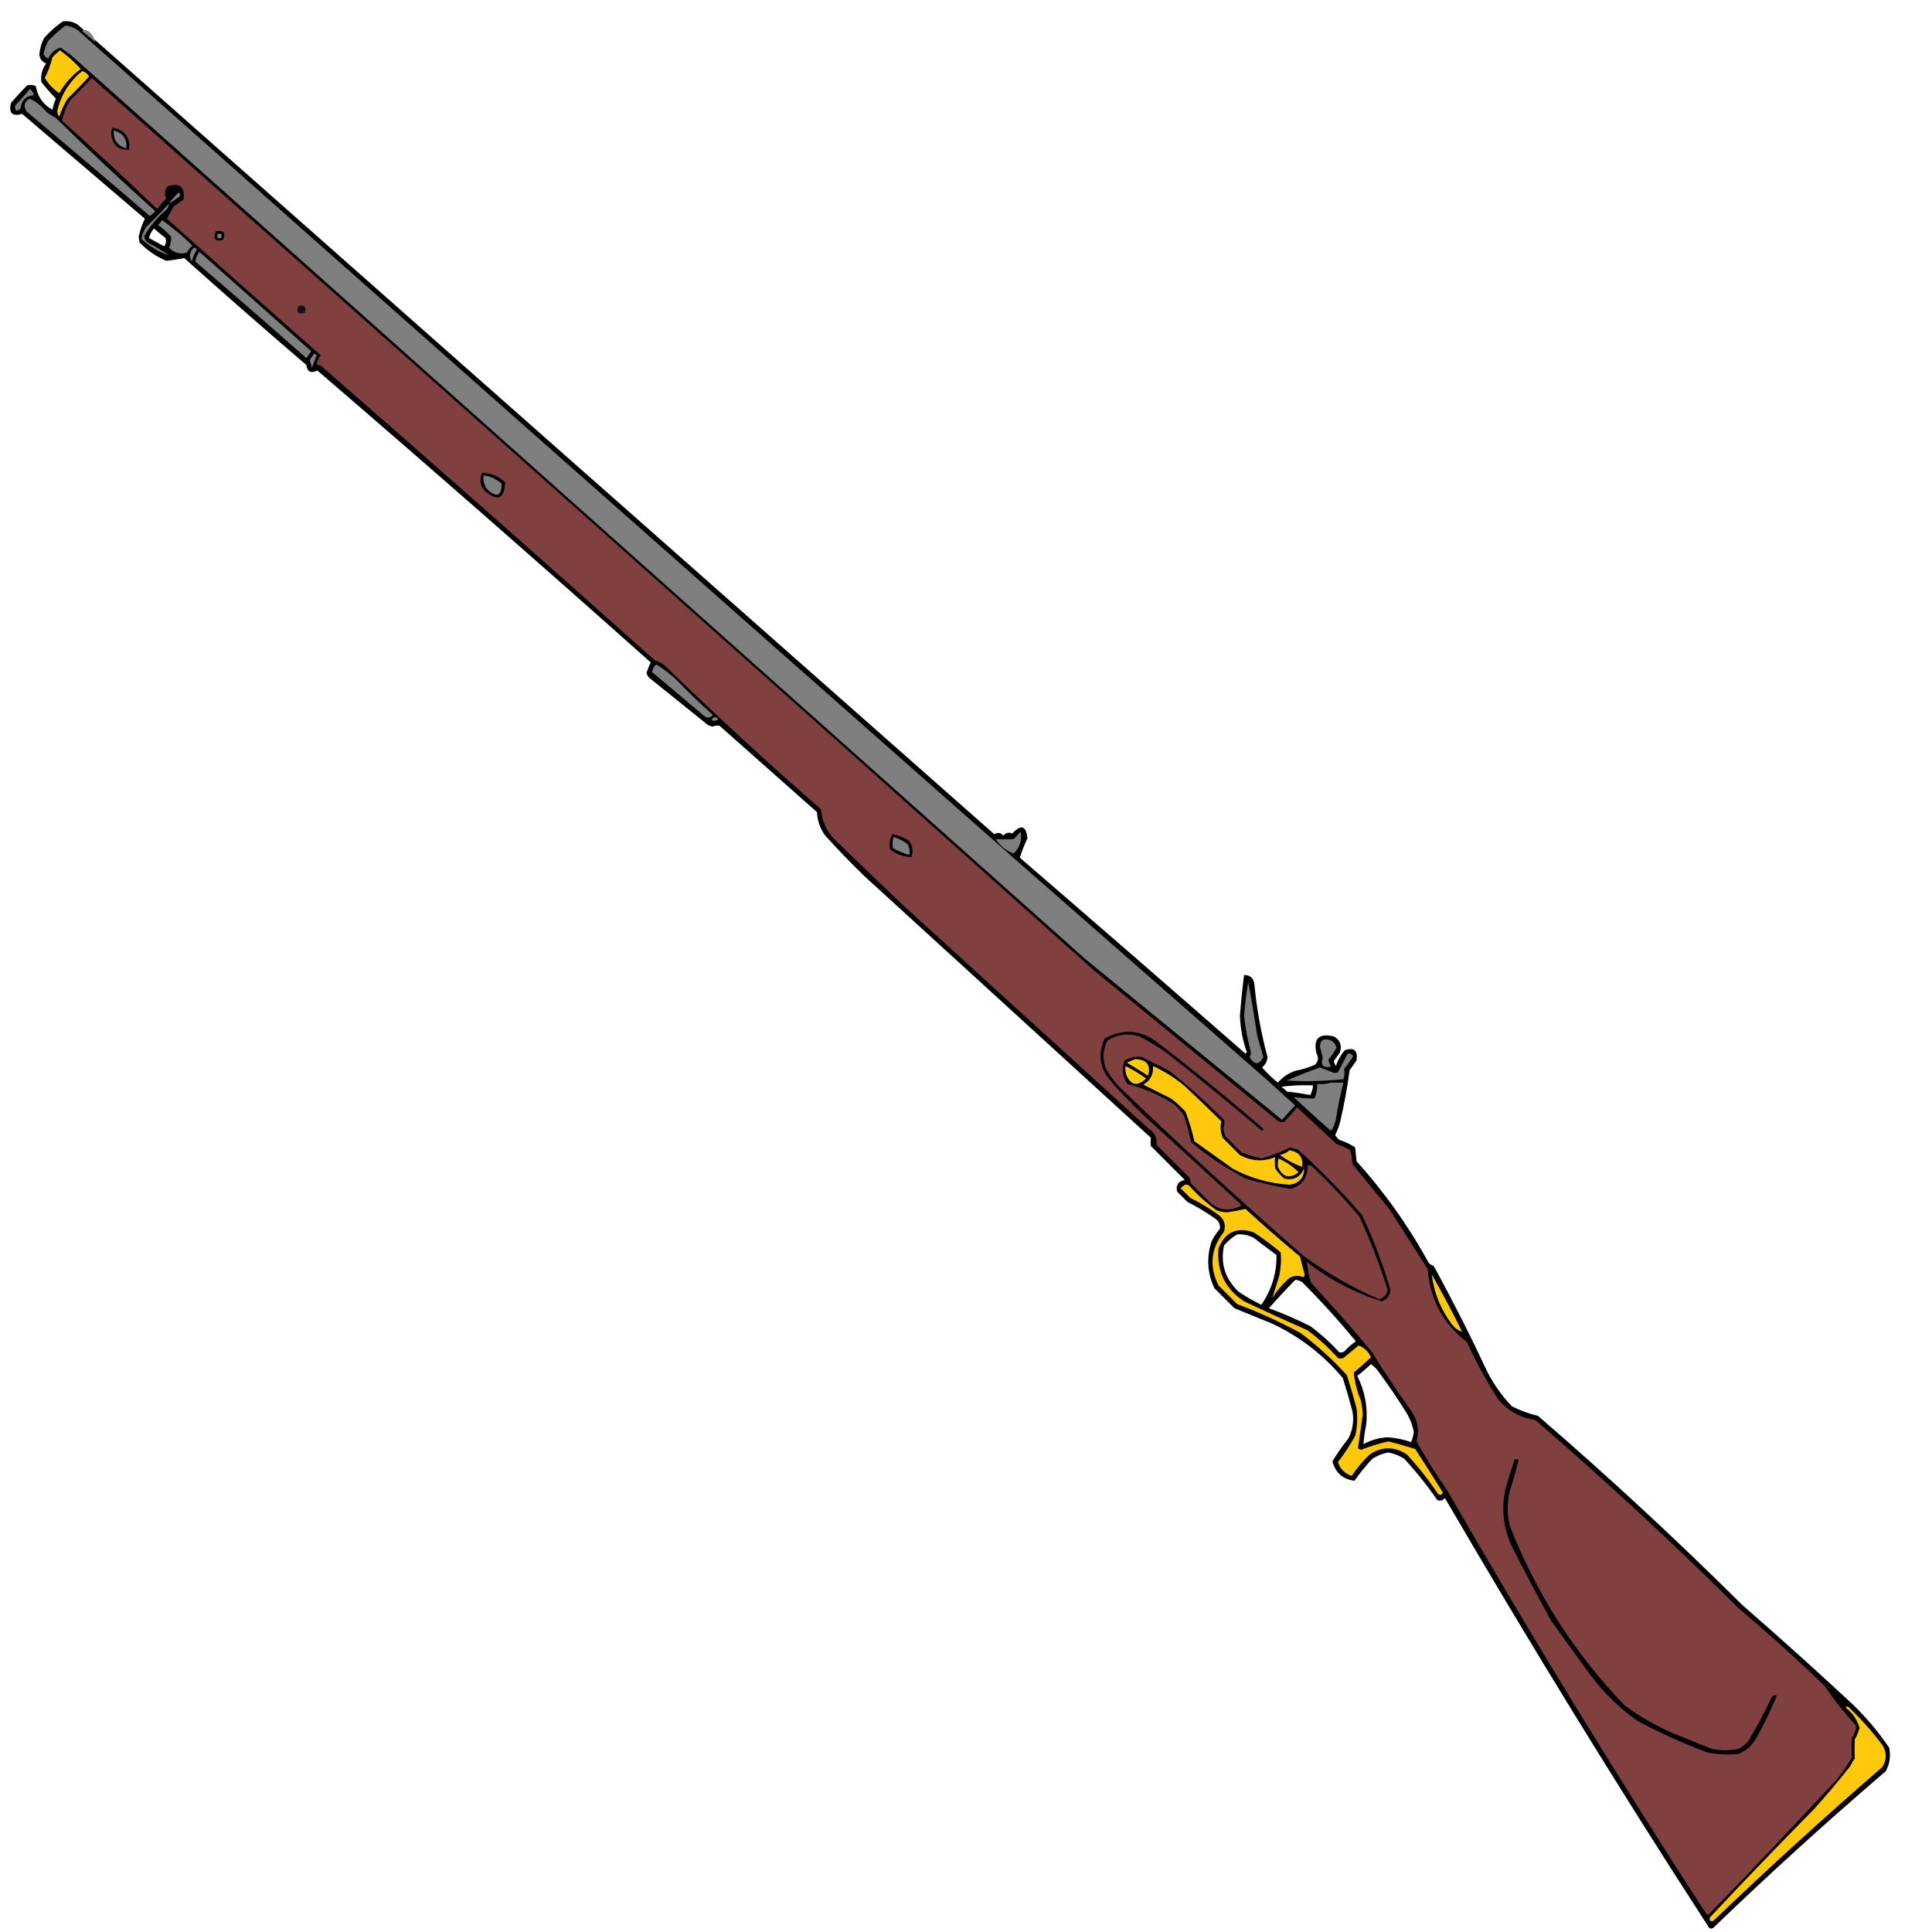 <?xml version="1.0" encoding="UTF-8"?>
<!DOCTYPE svg PUBLIC "-//W3C//DTD SVG 1.1//EN" "http://www.w3.org/Graphics/SVG/1.1/DTD/svg11.dtd">
<svg xmlns="http://www.w3.org/2000/svg" version="1.1" width="1400px" height="1400px" style="shape-rendering:geometricPrecision; text-rendering:geometricPrecision; image-rendering:optimizeQuality; fill-rule:evenodd; clip-rule:evenodd" xmlns:xlink="http://www.w3.org/1999/xlink">
<g><path style="opacity:1" fill="#000000" d="M 45.5,15.5 C 49.544,14.958 53.211,15.791 56.5,18C 277.074,213.038 498.407,408.538 720.5,604.5C 722.969,602.993 725.135,603.327 727,605.5C 728.857,603.369 731.023,602.869 733.5,604C 739.901,597.108 743.567,598.275 744.5,607.5C 742.325,612.16 740.491,616.827 739,621.5C 793.648,668.647 848.148,715.98 902.5,763.5C 902.833,763.167 903.167,762.833 903.5,762.5C 900.489,753.926 898.823,745.093 898.5,736C 899.27,726.135 900.27,716.302 901.5,706.5C 906.056,706.554 908.556,708.888 909,713.5C 910.683,731.289 913.85,748.789 918.5,766C 918.29,769.057 916.957,771.557 914.5,773.5C 918.004,777.504 921.837,781.17 926,784.5C 929.312,780.58 933.478,777.747 938.5,776C 943.525,775.037 948.358,773.537 953,771.5C 955.321,768.942 955.654,766.275 954,763.5C 951.5,752.667 955.667,748.5 966.5,751C 971.069,753.541 972.569,757.375 971,762.5C 969.485,764.677 967.985,766.844 966.5,769C 966.862,770.225 967.362,771.391 968,772.5C 969.424,768.207 971.591,764.374 974.5,761C 981.265,758.757 984.098,761.257 983,768.5C 981.333,770.833 979.667,773.167 978,775.5C 976.273,788.327 973.94,800.993 971,813.5C 970.127,816.618 968.961,819.618 967.5,822.5C 968.313,823.814 969.313,824.981 970.5,826C 974.644,827.266 978.477,829.099 982,831.5C 982.333,834.833 982.667,838.167 983,841.5C 1003.41,864.083 1020.91,888.75 1035.5,915.5C 1036.63,916.262 1037.79,916.929 1039,917.5C 1052.8,942.762 1065.8,968.429 1078,994.5C 1082.67,1003.5 1088.5,1011.67 1095.5,1019C 1101.54,1022.12 1107.87,1024.46 1114.5,1026C 1165.34,1069.83 1214.67,1115.5 1262.5,1163C 1289.54,1186.53 1316.21,1210.53 1342.5,1235C 1352.46,1244.62 1361.29,1255.12 1369,1266.5C 1370.2,1272.51 1369.36,1278.17 1366.5,1283.5C 1323.79,1320.04 1282.12,1357.87 1241.5,1397C 1240.5,1397.67 1239.5,1397.67 1238.5,1397C 1172.28,1294.75 1108.45,1190.92 1047,1085.5C 1045.53,1087.32 1043.7,1087.82 1041.5,1087C 1034.22,1076.45 1026.22,1066.45 1017.5,1057C 1013.94,1054.8 1010.1,1053.3 1006,1052.5C 1001.9,1053.3 998.064,1054.8 994.5,1057C 989.788,1062.04 985.455,1067.38 981.5,1073C 973.189,1072.04 967.855,1067.37 965.5,1059C 968.958,1053.26 972.791,1047.76 977,1042.5C 980.281,1036.21 981.281,1029.54 980,1022.5C 977.869,1014.44 975.536,1006.44 973,998.5C 958.681,981.502 941.515,968.335 921.5,959C 912.5,955.333 903.5,951.667 894.5,948C 889.667,943.167 884.833,938.333 880,933.5C 874.805,922.518 874.138,911.184 878,899.5C 879.608,896.228 881.608,893.228 884,890.5C 884.359,887.38 883.192,884.88 880.5,883C 874.165,878.497 867.498,874.497 860.5,871C 858,868.5 855.5,866 853,863.5C 851.909,858.902 853.743,856.069 858.5,855C 850.333,846.833 842.167,838.667 834,830.5C 833.695,828.443 833.695,826.443 834,824.5C 764.833,761.333 695.667,698.167 626.5,635C 616.636,625.47 607.136,615.637 598,605.5C 594.32,600.458 592.32,594.792 592,588.5C 568.5,567.667 545,546.833 521.5,526C 519.821,525.605 518.155,525.772 516.5,526.5C 515.062,526.281 513.729,525.781 512.5,525C 498.833,514 485.167,503 471.5,492C 469.876,490.883 468.876,489.383 468.5,487.5C 469.368,484.934 470.368,482.434 471.5,480C 391.581,408.742 311.081,338.242 230,268.5C 225.299,270.788 222.633,269.455 222,264.5C 192.05,238.864 162.55,213.03 133.5,187C 129.27,187.841 124.937,188.508 120.5,189C 112.966,185.831 106.466,181.331 101,175.5C 100.833,174.167 100.667,172.833 100.5,171.5C 101.509,166.854 103.009,162.52 105,158.5C 75.333,133.167 45.667,107.833 16,82.5C 8.81,84.644 6.143,81.978 8,74.5C 11.717,70.238 15.55,66.072 19.5,62C 21.77,61.242 23.936,61.409 26,62.5C 27.244,70.083 31.244,75.75 38,79.5C 38.55,76.737 39.383,74.07 40.5,71.5C 36.902,67.726 33.402,63.726 30,59.5C 29.316,54.548 30.482,50.048 33.5,46C 30.477,44.818 28.811,42.651 28.5,39.5C 28.849,35.246 30.016,31.246 32,27.5C 36.102,22.895 40.602,18.895 45.5,15.5 Z M 111.5,165.5 C 114.21,167.945 117.044,170.278 120,172.5C 120.635,174.635 120.301,176.635 119,178.5C 115.333,176.5 111.667,174.5 108,172.5C 108.579,170.008 109.746,167.675 111.5,165.5 Z M 928.5,787.5 C 935.982,786.508 943.648,786.175 951.5,786.5C 951.301,788.96 950.635,791.293 949.5,793.5C 943.888,792.423 938.221,791.59 932.5,791C 931.295,789.624 929.962,788.458 928.5,787.5 Z M 896.5,894.5 C 900.747,894.178 904.747,895.011 908.5,897C 914,901.167 919.5,905.333 925,909.5C 925.175,922.645 921.508,934.645 914,945.5C 908.255,942.712 902.755,939.546 897.5,936C 887.738,926.677 884.238,915.51 887,902.5C 889.775,899.22 892.942,896.554 896.5,894.5 Z M 938.5,927.5 C 940.308,927.491 941.975,927.991 943.5,929C 957.239,942.735 970.239,957.069 982.5,972C 979.537,973.961 976.871,976.294 974.5,979C 973.241,979.982 971.908,980.315 970.5,980C 964.098,972.927 957.098,966.594 949.5,961C 939.747,956.083 929.747,951.75 919.5,948C 925.728,940.944 932.061,934.111 938.5,927.5 Z M 993.5,988.5 C 996.115,990.379 998.281,992.712 1000,995.5C 1006.69,1004.54 1013.02,1013.87 1019,1023.5C 1021.68,1027.85 1023.51,1032.52 1024.5,1037.5C 1024.22,1040.13 1023.55,1042.63 1022.5,1045C 1017.26,1043.15 1011.76,1041.99 1006,1041.5C 999.594,1041.77 993.594,1043.43 988,1046.5C 988.325,1041.84 988.992,1037.18 990,1032.5C 991.306,1020.03 989.139,1008.2 983.5,997C 987.025,994.302 990.358,991.469 993.5,988.5 Z"/></g>
<g><path style="opacity:1" fill="#7e7f7e" d="M 47.5,18.5 C 50.745,18.88 53.745,20.047 56.5,22C 284.356,224.211 512.356,425.878 740.5,627C 799.605,678.786 858.605,730.453 917.5,782C 924.5,788.333 931.5,794.667 938.5,801C 935.216,804.405 932.05,807.905 929,811.5C 881.5,772.667 834,733.833 786.5,695C 541.5,476.667 296.5,258.333 51.5,40C 48.989,38.152 46.489,36.319 44,34.5C 39.745,35.755 36.745,38.421 35,42.5C 33.513,41.845 32.347,40.845 31.5,39.5C 32.106,35.972 33.273,32.639 35,29.5C 38.958,25.463 43.124,21.796 47.5,18.5 Z"/></g>
<g><path style="opacity:1" fill="#7e7f7e" d="M 59.5,22.5 C 61.089,21.379 62.756,21.546 64.5,23C 66.959,25.108 68.459,27.608 69,30.5C 65.895,27.706 62.728,25.04 59.5,22.5 Z"/></g>
<g><path style="opacity:1" fill="#fec90d" d="M 43.5,36.5 C 48.928,40.422 53.928,44.922 58.5,50C 52.06,54.718 46.894,60.552 43,67.5C 38.643,64.644 35.143,60.977 32.5,56.5C 34.905,51.693 36.739,46.693 38,41.5C 39.73,39.598 41.563,37.931 43.5,36.5 Z"/></g>
<g><path style="opacity:1" fill="#fec90d" d="M 59.5,51.5 C 61.729,52.055 63.395,53.389 64.5,55.5C 59.515,60.985 54.348,66.319 49,71.5C 46.427,75.545 44.427,79.878 43,84.5C 41.977,83.4 41.477,82.067 41.5,80.5C 44.206,68.749 50.206,59.082 59.5,51.5 Z"/></g>
<g><path style="opacity:1" fill="#7f403f" d="M 66.5,56.5 C 308.927,271.421 550.927,486.921 792.5,703C 836.5,739 880.5,775 924.5,811C 926.212,812.751 928.212,813.418 930.5,813C 933.784,809.595 936.95,806.095 940,802.5C 949.5,811.333 959,820.167 968.5,829C 971.994,830.217 975.327,831.717 978.5,833.5C 979.324,836.785 979.824,840.118 980,843.5C 989,854.5 998,865.5 1007,876.5C 1016.18,890.87 1025.35,905.203 1034.5,919.5C 1036.2,941.582 1045.7,959.249 1063,972.5C 1069.65,987.141 1077.32,1001.14 1086,1014.5C 1093,1022.58 1101.83,1027.42 1112.5,1029C 1163.34,1072.83 1212.67,1118.5 1260.5,1166C 1281.6,1183.76 1302.1,1202.26 1322,1221.5C 1328.97,1231.79 1336.63,1241.46 1345,1250.5C 1344.91,1253.7 1343.91,1256.7 1342,1259.5C 1341.61,1264.2 1341.61,1268.87 1342,1273.5C 1338.72,1279.11 1335.06,1284.44 1331,1289.5C 1300.53,1322.3 1269.7,1354.8 1238.5,1387C 1237.83,1387.67 1237.17,1387.67 1236.5,1387C 1171.36,1286.59 1108.86,1184.42 1049,1080.5C 1040.87,1068.88 1033.37,1056.88 1026.5,1044.5C 1028.66,1036.15 1027.16,1028.48 1022,1021.5C 1012.18,1007.88 1002.85,993.881 994,979.5C 979.804,962.458 965.137,945.791 950,929.5C 948.503,924.526 947.503,919.526 947,914.5C 963.48,927.323 981.647,936.823 1001.5,943C 1005.25,941.416 1007.25,938.583 1007.5,934.5C 1002.07,915.974 995.238,897.974 987,880.5C 972.533,863.699 957.033,847.865 940.5,833C 938.645,832.578 936.811,832.078 935,831.5C 928.324,834.589 921.491,837.255 914.5,839.5C 909.362,838.465 904.362,836.965 899.5,835C 895.667,831.167 891.833,827.333 888,823.5C 887.296,821.722 886.796,819.888 886.5,818C 887.252,815.846 887.419,813.68 887,811.5C 874.43,798.926 861.263,787.093 847.5,776C 840.833,772.667 834.167,769.333 827.5,766C 823.031,765.326 818.864,766.159 815,768.5C 812.666,774.489 813.332,780.156 817,785.5C 828.861,788.508 840.027,793.342 850.5,800C 853.372,802.537 855.872,805.37 858,808.5C 860.136,814.709 861.802,821.042 863,827.5C 875.218,837.697 888.385,846.53 902.5,854C 913.205,857.089 924.038,859.589 935,861.5C 943.535,859.112 947.702,853.445 947.5,844.5C 948.552,844.351 949.552,844.517 950.5,845C 962.731,856.562 974.231,868.729 985,881.5C 992.955,898.742 999.789,916.409 1005.5,934.5C 1004.94,938.064 1002.94,940.397 999.5,941.5C 979.895,933.037 961.562,922.537 944.5,910C 899.434,870.605 855.267,830.105 812,788.5C 807.6,784.033 803.934,779.033 801,773.5C 798.856,766.798 799.356,760.298 802.5,754C 809.728,749.493 817.395,748.493 825.5,751C 832.498,754.497 839.165,758.497 845.5,763C 868.868,781.355 891.868,800.188 914.5,819.5C 915.521,818.998 915.688,818.332 915,817.5C 890.414,796.243 865.247,775.743 839.5,756C 827.216,746.262 814.216,745.095 800.5,752.5C 795.585,763.281 796.751,773.281 804,782.5C 811.802,791.303 819.969,799.803 828.5,808C 852,829.5 875.5,851 899,872.5C 899.591,873.483 899.257,874.15 898,874.5C 889.451,878.09 881.951,876.59 875.5,870C 871.333,865.833 867.167,861.667 863,857.5C 862.667,856.167 862.333,854.833 862,853.5C 854,845.5 846,837.5 838,829.5C 838.576,824.486 836.743,820.653 832.5,818C 773.5,764.333 714.5,710.667 655.5,657C 638.571,640.949 621.737,624.782 605,608.5C 598.965,602.428 595.632,595.095 595,586.5C 556.472,552.966 518.972,518.466 482.5,483C 480.194,480.861 477.527,479.361 474.5,478.5C 394.304,406.804 313.637,335.638 232.5,265C 231.552,264.517 230.552,264.351 229.5,264.5C 229.673,261.821 230.673,259.487 232.5,257.5C 195.21,224.714 158.044,191.714 121,158.5C 122.48,155.613 124.146,152.613 126,149.5C 128.333,147.833 130.667,146.167 133,144.5C 134.127,135.314 130.293,132.148 121.5,135C 119.297,137.76 118.964,140.76 120.5,144C 117.979,146.22 115.812,148.72 114,151.5C 91.301,129.799 68.301,108.466 45,87.5C 45.997,82.193 47.997,77.193 51,72.5C 56.37,67.298 61.536,61.965 66.5,56.5 Z"/></g>
<g><path style="opacity:1" fill="#7e7f7e" d="M 21.5,64.5 C 23.085,65.474 24.085,66.974 24.5,69C 18.667,69.5 15.5,72.667 15,78.5C 11.953,81.31 10.62,80.643 11,76.5C 14.743,72.656 18.243,68.656 21.5,64.5 Z"/></g>
<g><path style="opacity:1" fill="#7e7f7e" d="M 21.5,71.5 C 26.181,73.667 30.181,76.833 33.5,81C 35.705,82.706 38.038,84.206 40.5,85.5C 64.021,108.522 88.021,131.022 112.5,153C 111.315,154.353 109.981,155.52 108.5,156.5C 78.98,131.146 49.313,105.979 19.5,81C 16.749,77.167 17.415,74 21.5,71.5 Z"/></g>
<g><path style="opacity:1" fill="#000000" d="M 81.5,92.5 C 90.569,94.215 94.569,99.548 93.5,108.5C 85.474,108.817 81.14,104.817 80.5,96.5C 80.623,95.076 80.957,93.742 81.5,92.5 Z"/></g>
<g><path style="opacity:1" fill="#7e7f7e" d="M 82.5,94.5 C 89.247,96.533 92.247,100.866 91.5,107.5C 84.947,105.616 81.947,101.282 82.5,94.5 Z"/></g>
<g><path style="opacity:1" fill="#7e7f7e" d="M 122.5,147.5 C 124.519,144.633 126.852,141.967 129.5,139.5C 130.583,140.365 130.749,141.365 130,142.5C 127.557,144.301 125.057,145.968 122.5,147.5 Z"/></g>
<g><path style="opacity:1" fill="#7e7f7e" d="M 122.5,147.5 C 122.291,148.922 121.791,150.255 121,151.5C 114.322,157.164 108.822,163.664 104.5,171C 104.643,173.151 105.643,174.818 107.5,176C 112.633,178.735 117.633,181.735 122.5,185C 115.025,182.586 108.358,178.586 102.5,173C 103.051,169.911 104.217,167.078 106,164.5C 111.73,158.938 117.23,153.271 122.5,147.5 Z"/></g>
<g><path style="opacity:1" fill="#7e7f7e" d="M 117.5,159.5 C 125.234,165.057 132.567,171.223 139.5,178C 137.787,179.378 136.453,181.045 135.5,183C 130.36,184.46 126.026,183.293 122.5,179.5C 123.654,176.898 124.154,174.232 124,171.5C 121.116,168.315 117.949,165.482 114.5,163C 115.71,161.961 116.71,160.794 117.5,159.5 Z"/></g>
<g><path style="opacity:1" fill="#000000" d="M 156.5,167.5 C 162.158,166.679 163.825,168.846 161.5,174C 155.741,175.139 154.074,172.972 156.5,167.5 Z"/></g>
<g><path style="opacity:1" fill="#7e7f7e" d="M 157.5,169.5 C 158.5,169.5 159.5,169.5 160.5,169.5C 160.5,170.5 160.5,171.5 160.5,172.5C 159.5,172.5 158.5,172.5 157.5,172.5C 157.5,171.5 157.5,170.5 157.5,169.5 Z"/></g>
<g><path style="opacity:1" fill="#7e7f7e" d="M 140.5,179.5 C 141.497,179.47 142.164,179.97 142.5,181C 140.951,183.638 139.785,186.471 139,189.5C 136.857,185.765 137.357,182.432 140.5,179.5 Z"/></g>
<g><path style="opacity:1" fill="#7e7f7e" d="M 144.5,182.5 C 171.506,206.506 198.506,230.506 225.5,254.5C 224.333,256.167 223.167,257.833 222,259.5C 195.264,235.922 168.431,212.589 141.5,189.5C 141.93,186.862 142.93,184.529 144.5,182.5 Z"/></g>
<g><path style="opacity:1" fill="#131313" d="M 216.5,221.5 C 221.159,221.015 222.492,222.848 220.5,227C 215.728,227.81 214.395,225.977 216.5,221.5 Z"/></g>
<g><path style="opacity:1" fill="#7e7f7e" d="M 227.5,256.5 C 228.376,256.369 229.043,256.702 229.5,257.5C 228.27,260.523 227.103,263.523 226,266.5C 225.578,264.645 225.078,262.811 224.5,261C 225.315,259.357 226.315,257.857 227.5,256.5 Z"/></g>
<g><path style="opacity:1" fill="#000000" d="M 349.5,342.5 C 355.857,342.76 361.357,345.094 366,349.5C 365.457,361.735 360.457,363.735 351,355.5C 347.734,351.302 347.234,346.969 349.5,342.5 Z"/></g>
<g><path style="opacity:1" fill="#7e7f7e" d="M 350.5,344.5 C 355.445,345.139 359.778,347.139 363.5,350.5C 363.533,359.553 360.033,360.887 353,354.5C 350.747,351.293 349.913,347.96 350.5,344.5 Z"/></g>
<g><path style="opacity:1" fill="#7e7f7e" d="M 475.5,481.5 C 480.89,484.71 485.89,488.544 490.5,493C 498.863,501.697 507.53,510.031 516.5,518C 514.631,520.314 512.631,520.647 510.5,519C 497.735,508.308 485.069,497.641 472.5,487C 472.895,484.752 473.895,482.918 475.5,481.5 Z"/></g>
<g><path style="opacity:1" fill="#7e7f7e" d="M 517.5,519.5 C 521.491,520.642 521.324,521.642 517,522.5C 516.5,522.167 516,521.833 515.5,521.5C 516.243,520.818 516.909,520.151 517.5,519.5 Z"/></g>
<g><path style="opacity:1" fill="#7e7f7e" d="M 739.5,602.5 C 740.83,608.567 739.164,613.901 734.5,618.5C 728.989,616.417 724.656,612.917 721.5,608C 725.943,608.356 730.276,608.356 734.5,608C 736.373,606.296 738.04,604.463 739.5,602.5 Z"/></g>
<g><path style="opacity:1" fill="#000000" d="M 646.5,604.5 C 651.044,605.188 655.211,606.854 659,609.5C 661.31,613.177 661.81,617.011 660.5,621C 654.702,620.956 649.535,619.123 645,615.5C 644.242,611.638 644.742,607.972 646.5,604.5 Z"/></g>
<g><path style="opacity:1" fill="#7e7f7e" d="M 647.5,606.5 C 651.086,607.626 654.419,609.293 657.5,611.5C 658.96,614.029 659.46,616.696 659,619.5C 654.734,618.413 650.734,616.746 647,614.5C 646.57,611.808 646.737,609.141 647.5,606.5 Z"/></g>
<g><path style="opacity:1" fill="#7e7f7e" d="M 904.5,711.5 C 906.899,724.312 909.066,737.312 911,750.5C 912.5,755.667 914,760.833 915.5,766C 912.4,771.887 909.067,771.887 905.5,766C 906.097,764.938 906.43,763.772 906.5,762.5C 904.117,753.8 902.45,744.967 901.5,736C 902.205,727.774 903.205,719.607 904.5,711.5 Z"/></g>
<g><path style="opacity:1" fill="#7e7f7e" d="M 958.5,753.5 C 963.521,752.506 966.855,754.34 968.5,759C 966.892,762.272 964.892,765.272 962.5,768C 962.975,769.763 963.642,771.43 964.5,773C 958.778,774.006 956.778,771.839 958.5,766.5C 957.833,763.833 957.167,761.167 956.5,758.5C 956.437,756.486 957.103,754.819 958.5,753.5 Z"/></g>
<g><path style="opacity:1" fill="#7e7f7e" d="M 976.5,763.5 C 978.346,763.222 979.68,763.889 980.5,765.5C 978.527,768.64 976.36,771.64 974,774.5C 974.438,777.06 974.271,779.56 973.5,782C 959.862,783.451 946.195,783.784 932.5,783C 940.413,779.526 948.413,776.359 956.5,773.5C 959.523,774.73 962.523,775.897 965.5,777C 966.833,777.667 968.167,777.667 969.5,777C 971.937,772.496 974.271,767.996 976.5,763.5 Z"/></g>
<g><path style="opacity:1" fill="#fec90d" d="M 822.5,767.5 C 830.925,767.728 834.092,771.728 832,779.5C 826.833,776.333 821.667,773.167 816.5,770C 818.611,769.155 820.611,768.322 822.5,767.5 Z"/></g>
<g><path style="opacity:1" fill="#fec90d" d="M 815.5,772.5 C 820.727,775.048 825.727,778.048 830.5,781.5C 824.108,787.589 819.274,786.589 816,778.5C 815.505,776.527 815.338,774.527 815.5,772.5 Z"/></g>
<g><path style="opacity:1" fill="#fec90d" d="M 835.5,772.5 C 843.816,776.319 851.483,781.152 858.5,787C 867.429,795.385 876.263,803.885 885,812.5C 884.094,816.522 884.427,820.522 886,824.5C 890.167,828.667 894.333,832.833 898.5,837C 906.904,841.499 915.404,841.999 924,838.5C 923.747,841.133 923.747,843.8 924,846.5C 925.793,849.295 927.96,851.795 930.5,854C 937.565,855.547 942.399,853.047 945,846.5C 944.984,853.526 941.484,857.526 934.5,858.5C 919.977,857.62 906.31,853.787 893.5,847C 884.167,840.333 874.833,833.667 865.5,827C 863.881,819.694 861.714,812.528 859,805.5C 855.799,801.964 852.299,798.797 848.5,796C 841.833,792.667 835.167,789.333 828.5,786C 833.596,782.977 835.929,778.477 835.5,772.5 Z"/></g>
<g><path style="opacity:1" fill="#7e7f7e" d="M 964.5,784.5 C 967.5,784.5 970.5,784.5 973.5,784.5C 971.185,793.423 969.352,802.423 968,811.5C 967.311,814.408 966.145,817.075 964.5,819.5C 955.35,811.518 946.35,803.351 937.5,795C 942.424,795.699 947.424,796.033 952.5,796C 953.971,792.679 954.637,789.179 954.5,785.5C 958.042,785.813 961.375,785.479 964.5,784.5 Z"/></g>
<g><path style="opacity:1" fill="#fec90d" d="M 934.5,833.5 C 941.5,834.799 944.5,838.799 943.5,845.5C 937.788,843.476 932.455,840.643 927.5,837C 930.174,836.33 932.507,835.163 934.5,833.5 Z"/></g>
<g><path style="opacity:1" fill="#fec90d" d="M 926.5,839.5 C 932.22,842.064 937.053,845.398 941,849.5C 934.425,854.439 929.425,853.106 926,845.5C 925.82,843.512 925.986,841.512 926.5,839.5 Z"/></g>
<g><path style="opacity:1" fill="#fec90d" d="M 858.5,858.5 C 859.552,858.351 860.552,858.517 861.5,859C 867.57,865.74 874.237,871.74 881.5,877C 883.909,877.935 886.409,878.435 889,878.5C 893.636,877.877 898.136,877.043 902.5,876C 915.371,887.873 928.537,899.373 942,910.5C 943.089,915.021 944.255,919.521 945.5,924C 945.167,924.5 944.833,925 944.5,925.5C 941.092,924.106 937.759,924.272 934.5,926C 929.585,930.244 925.419,935.077 922,940.5C 923.597,935.265 925.264,929.932 927,924.5C 928.197,918.871 928.53,913.204 928,907.5C 921.782,902.281 915.282,897.448 908.5,893C 896.275,888.866 887.775,892.7 883,904.5C 881.511,921.021 887.677,933.854 901.5,943C 916.714,950.186 932.048,957.186 947.5,964C 955.432,969.928 962.765,976.595 969.5,984C 970.833,984.667 972.167,984.667 973.5,984C 977.167,981 980.833,978 984.5,975C 988.496,976.487 991.496,979.32 993.5,983.5C 989.507,987.324 985.34,990.991 981,994.5C 981.61,1001.35 983.277,1008.02 986,1014.5C 986.859,1017.95 987.359,1021.45 987.5,1025C 986.394,1033.23 985.227,1041.4 984,1049.5C 984.725,1050.06 985.558,1050.39 986.5,1050.5C 992.859,1047.99 999.359,1045.99 1006,1044.5C 1012.55,1046.13 1019.05,1047.96 1025.5,1050C 1032.29,1060.42 1038.96,1070.92 1045.5,1081.5C 1044.71,1083.49 1043.54,1083.82 1042,1082.5C 1035.26,1072.43 1027.76,1062.93 1019.5,1054C 1010.5,1048 1001.5,1048 992.5,1054C 987.572,1058.7 983.238,1063.87 979.5,1069.5C 974.5,1067.83 971.167,1064.5 969.5,1059.5C 974.164,1053.51 978.33,1047.18 982,1040.5C 983.544,1033.92 983.877,1027.25 983,1020.5C 980.869,1012.44 978.536,1004.44 976,996.5C 965.731,985.226 954.565,975.059 942.5,966C 927.674,957.921 912.341,950.921 896.5,945C 892,940.5 887.5,936 883,931.5C 876.04,917.648 877.373,904.648 887,892.5C 888.466,887.265 886.966,883.099 882.5,880C 876.165,875.497 869.498,871.497 862.5,868C 860.167,865.667 857.833,863.333 855.5,861C 856.571,860.148 857.571,859.315 858.5,858.5 Z"/></g>
<g><path style="opacity:1" fill="#fec90d" d="M 1037.5,923.5 C 1045.2,937.066 1052.53,950.899 1059.5,965C 1056.56,964.107 1054.06,962.274 1052,959.5C 1043.94,948.836 1039.11,936.836 1037.5,923.5 Z"/></g>
<g><path style="opacity:1" fill="#000000" d="M 1097.5,1057.5 C 1098.5,1057.5 1099.5,1057.5 1100.5,1057.5C 1098.65,1065.23 1096.48,1072.9 1094,1080.5C 1092.04,1088.84 1092.04,1097.18 1094,1105.5C 1113.18,1154.72 1141.01,1198.22 1177.5,1236C 1188.38,1243.95 1200.05,1250.61 1212.5,1256C 1221.5,1259.67 1230.5,1263.33 1239.5,1267C 1246.54,1268.76 1253.54,1268.76 1260.5,1267C 1262.96,1265.54 1265.13,1263.71 1267,1261.5C 1273.18,1251.15 1278.84,1240.48 1284,1229.5C 1285.01,1228.66 1286.18,1228.33 1287.5,1228.5C 1283.15,1239.53 1277.98,1250.2 1272,1260.5C 1269.03,1265.47 1264.86,1268.97 1259.5,1271C 1252.13,1271.69 1244.79,1271.35 1237.5,1270C 1219.96,1263.49 1202.96,1255.82 1186.5,1247C 1173.71,1237.87 1162.54,1227.04 1153,1214.5C 1143.33,1201.17 1133.67,1187.83 1124,1174.5C 1114.75,1157.66 1105.75,1140.66 1097,1123.5C 1089.54,1109.24 1087.54,1094.24 1091,1078.5C 1093.07,1071.45 1095.24,1064.45 1097.5,1057.5 Z"/></g>
<g><path style="opacity:1" fill="#fec90d" d="M 1337.5,1237.5 C 1337.9,1236.47 1338.56,1236.31 1339.5,1237C 1348.49,1245.51 1356.65,1254.67 1364,1264.5C 1367.33,1269.83 1367.33,1275.17 1364,1280.5C 1322.27,1316.56 1281.44,1353.73 1241.5,1392C 1239.33,1392.5 1238.5,1391.67 1239,1389.5C 1263.64,1363.2 1288.64,1337.2 1314,1311.5C 1323.38,1301.13 1332.38,1290.46 1341,1279.5C 1341.75,1277.67 1342.75,1276 1344,1274.5C 1343.84,1269.85 1343.84,1265.18 1344,1260.5C 1345.59,1257.83 1346.75,1254.99 1347.5,1252C 1345.77,1246.03 1342.44,1241.2 1337.5,1237.5 Z"/></g>
</svg>
